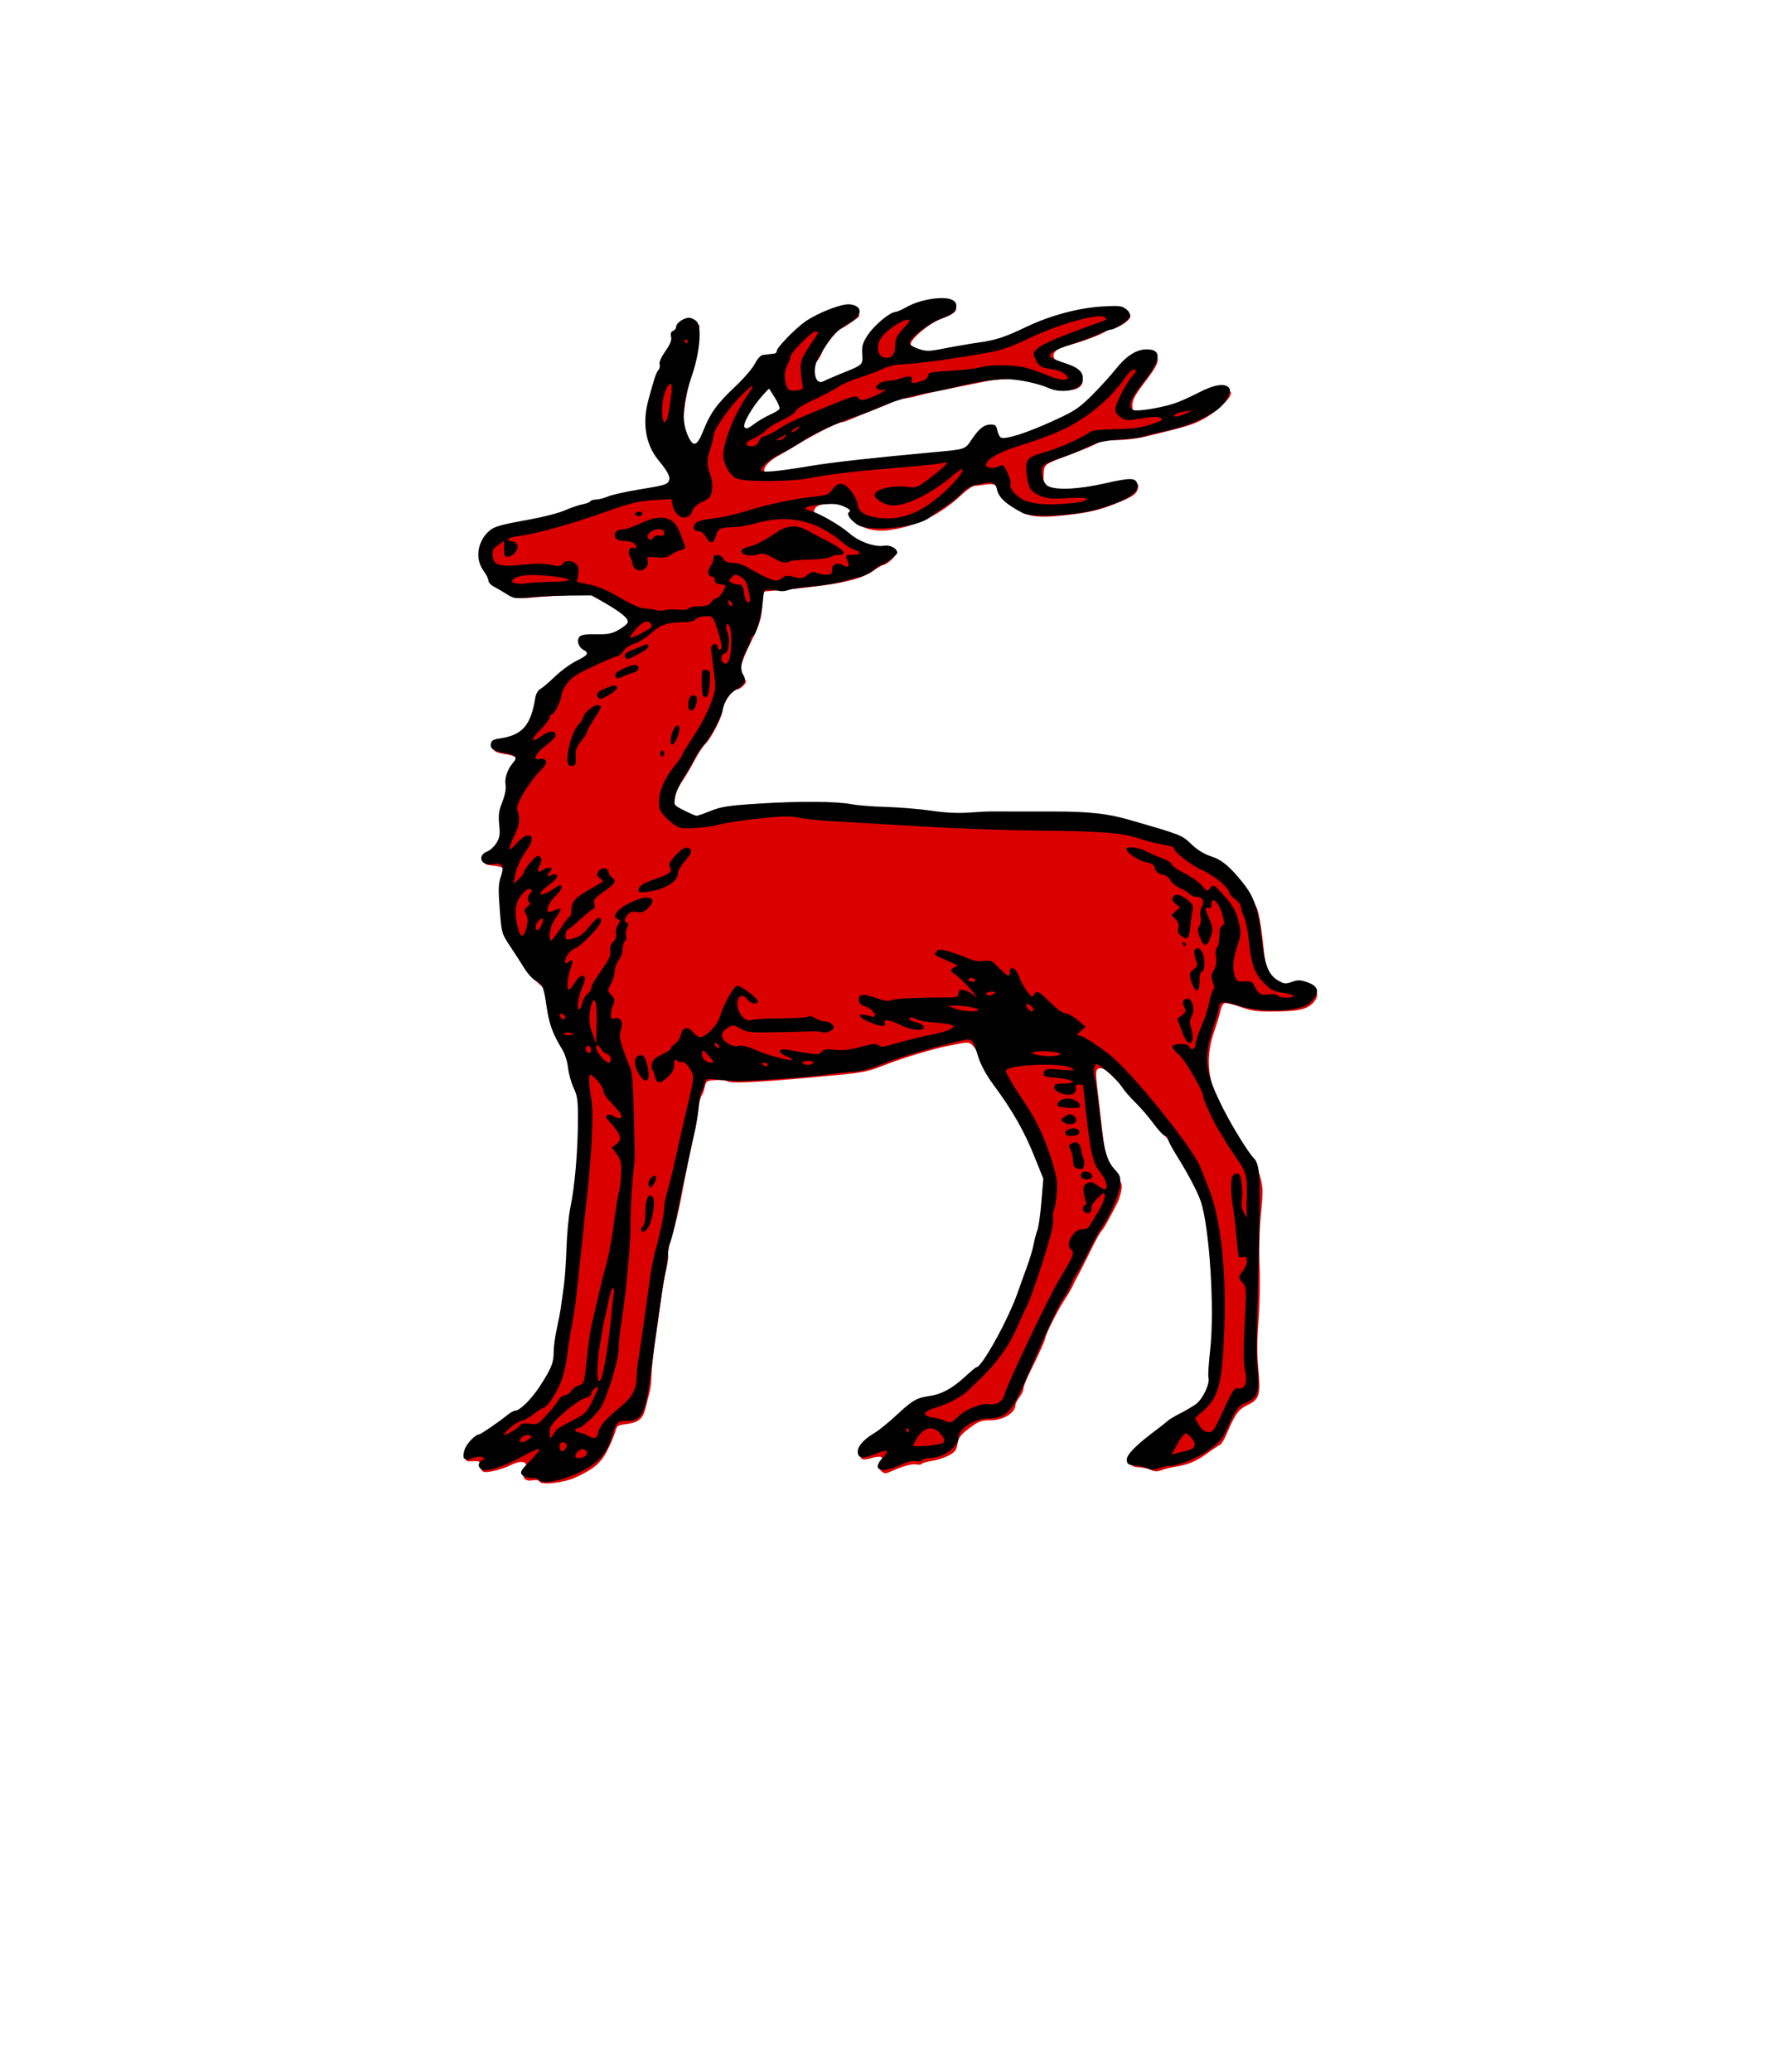 <svg xmlns="http://www.w3.org/2000/svg" version="1.1" width="300" height="350">
 <path id="fill" d="m91.21 250.31c-.154-.249-.624-.338-1.189-.225-1.288.258-1.925-.507-1.338-1.604.799-1.493-.325-1.974-2.304-.987-1.631.814-4.24 1.425-4.747 1.111-.246-.152-.451-.623-.456-1.047-.008-.679-.158-.762-1.263-.697-1.397.082-1.469-.084-.765-1.769.31-.741.894-1.359 1.589-1.68 1.755-.811 3.55-1.963 4.545-2.917.507-.486 1.477-1.076 2.155-1.311 1.147-.397 4.601-3.931 4.601-4.708 0-.164.303-.723.674-1.244.411-.577.798-1.903.991-3.397.174-1.348.486-3.278.694-4.29.923-4.499 1.723-12.03 1.666-15.682-.018-1.174.118-2.604.302-3.178.557-1.735 1.35-7.79 1.535-11.723.096-2.038.256-4.21.356-4.827.197-1.215-.213-3.402-1.231-6.571-.355-1.104-.643-2.489-.641-3.079.004-1.268-.528-2.598-1.542-3.852-.96-1.187-2.048-4.564-2.337-7.252-.158-1.475-.426-2.306-.86-2.676-1.451-1.236-2.536-2.463-3.305-3.739-.45-.746-1.382-2.213-2.072-3.259-1.05-1.593-1.258-2.201-1.279-3.742-.014-1.012-.142-2.662-.284-3.666-.145-1.019-.12-2.35.056-3.01.693-2.608.598-2.839-1.253-3.02-1.38-.138-1.673-.282-1.673-.821 0-.392.291-.727.726-.836.399-.1 1.07-.622 1.491-1.16.75-.958.878-1.846.658-4.542-.053-.644.236-2.05.641-3.125.479-1.269.666-2.309.535-2.966-.147-.737.037-1.452.676-2.627.483-.888.797-1.828.697-2.088-.106-.276-.899-.569-1.899-.701-1.112-.148-1.789-.417-1.923-.764-.234-.609.742-1.485 1.382-1.24.754.289 3.451-1.136 4.288-2.266.759-1.025 1.927-4.044 1.927-4.981 0-.821 4.638-4.809 6.941-5.969 1.615-.814 1.852-1.702.673-2.527-.602-.421-.677-.639-.383-1.106.271-.431 1-.634 2.839-.784 2.791-.228 3.491-.445 4.565-1.411 1.501-1.351.713-2.34-3.74-4.697l-2.318-1.227-3.536.138c-1.945.076-4.674.247-6.07.38-2.428.232-2.614.197-4.629-.851-1.343-.699-2.233-1.406-2.469-1.963-.203-.479-.67-1.212-1.038-1.63-1.084-1.229-.925-3.761.334-5.317 1.178-1.455 2.066-1.775 7.822-2.81 2.3-.414 4.934-1.085 5.854-1.493.92-.407 2.501-.988 3.512-1.29 1.012-.302 2.771-.847 3.91-1.211 1.138-.364 3.599-.891 5.467-1.171 1.869-.281 3.684-.664 4.04-.852 1.08-.578.813-2.188-.654-3.951-1.866-2.241-2.29-3.254-2.54-6.068-.2-2.244-.112-2.862.833-5.854.581-1.84 1.138-3.797 1.238-4.349.1-.552.464-1.365.808-1.807.344-.442.718-1.376.83-2.075.112-.7.486-1.528.832-1.841.346-.313.629-.775.629-1.027 0-.702 1.521-1.152 2.558-.758l.885.337-.201 2.847c-.121 1.716-.545 3.843-1.066 5.354-1 2.905-1.69 7.591-1.366 9.316.123.656.584 1.607 1.025 2.114 1.062 1.221 1.657.841 2.752-1.758.464-1.102 1.418-2.725 2.12-3.608.702-.882 1.324-1.713 1.382-1.846.059-.133.903-.917 1.877-1.741.974-.824 2.299-2.289 2.944-3.254 1.01-1.508 1.363-1.785 2.524-1.971.742-.119 1.433-.434 1.535-.7.479-1.249 5.958-6.112 6.886-6.112.15 0 1.096-.376 2.102-.836 2.225-1.018 3.66-1.084 4.138-.189.19.356.346.73.346.832 0 .181-2.474 1.871-3.223 2.201-.599.264-2.734 2.949-2.993 3.764-.129.406-.537 1.148-.907 1.649-.569.77-.626 1.133-.371 2.348.376 1.791 1.023 1.945 3.516.838.992-.441 2.33-1 2.974-1.243 2.02-.762 2.373-1.25 2.166-2.98-.157-1.312-.038-1.762.827-3.113.612-.957 1.531-1.845 2.331-2.253.726-.371 1.415-.826 1.53-1.013.115-.187.42-.339.677-.339.257 0 1.233-.452 2.169-1 .936-.552 1.988-1 2.337-1 .349 0 .728-.151.841-.335.323-.522 2.946-.393 3.773.186 1.416.992.859 1.811-1.89 2.779-1.821.641-5.061 3.341-5.061 4.217 0 .718 1.958 1.849 3.178 1.836.552-.006 1.982-.238 3.178-.515 1.196-.278 3.604-.713 5.352-.967 2.912-.424 6.38-1.559 8.154-2.668.391-.244 1.99-.855 3.554-1.356 1.564-.502 3.295-1.06 3.847-1.241 1.952-.641 3.708-.904 6.127-.918 2.549-.015 3.741.35 3.741 1.145 0 .6-1.596 1.738-2.864 2.042-.541.13-1.155.37-1.365.534-.607.476-4.201 1.819-6.06 2.265-3.379.811-3.636 2.404-.585 3.627 2.474.992 2.843 1.286 2.843 2.269 0 1.915-2.716 2.311-6.666.97-3.319-1.126-6.553-1.365-9.725-.717-1.38.282-4.165.839-6.189 1.238-2.024.399-4.412.937-5.307 1.195-.895.258-2.032.469-2.526.469-.494 0-1.041.134-1.216.297-.175.164-1.748.857-3.496 1.54-1.748.684-3.652 1.453-4.232 1.71-.58.257-1.207.467-1.394.467-.639 0-4.889 2.143-7.587 3.827-.92.574-2.199 1.324-2.843 1.667-1.65.879-2.676 1.877-2.676 2.603 0 .926.835 1.082 3.3.618 2.277-.429 7.263-1.111 12.589-1.721 9.43-1.08 15.528-1.698 16.763-1.698 1.453 0 2.157-.607 3.911-3.373.422-.665.858-.92 1.575-.92.817 0 1.078.206 1.481 1.171.269.644.562 1.171.652 1.171 1.33 0 5.68-1.345 8.133-2.515 1.73-.825 3.205-1.5 3.279-1.5.5 0 3.316-2.278 4.851-3.923 1.648-1.767 4.531-5.058 5-5.713.403-.558 2.983-1.45 3.892-1.346.768.088.994.297 1.075.997.077.664-.445 1.604-2.091 3.76-1.747 2.29-2.193 3.116-2.193 4.059 0 1.523.459 1.686 3.384 1.203 2.828-.467 5.648-1.417 8.741-2.946 2.498-1.234 4.343-1.392 4.533-.388.131.692-1.99 2.834-4.01 4.05-2.095 1.26-3.01 1.551-10.693 3.393-1.226.294-3.338.535-4.693.535-1.627 0-2.702.167-3.166.492-.386.271-2.339 1.107-4.34 1.858-4.856 1.824-4.624 1.653-4.744 3.49-.165 2.536.333 2.858 4.42 2.855 2.212-.002 4.336-.232 6.158-.669 2.815-.675 5.419-.875 5.41-.416-.023 1.262-.551 1.757-2.953 2.765-3.387 1.423-5.171 1.857-9.623 2.342-4.958.54-6.585.199-9.03-1.89-.993-.848-1.805-1.806-1.805-2.129 0-.97-.868-1.434-2.253-1.204-.692.115-1.56.213-1.928.218-.368.005-1.346.654-2.174 1.441-3.681 3.5-7.983 5.56-12.739 6.098-2.985.338-5.994-1.042-5.994-2.749 0-1.998-6.01-2.521-6.293-.548-.085.583.236.876 1.692 1.541.988.452 2.766 1.556 3.951 2.452 2.755 2.085 3.624 2.451 5.81 2.451 2.373 0 2.926.613 1.634 1.811-.513.476-1.1.865-1.305.865-.204 0-.958.424-1.676.943-2.297 1.66-6.378 2.506-16.191 3.356l-2.509.217-.176 2.509c-.152 2.155-.423 3.01-1.924 6.067-1.844 3.756-2.097 5.03-1.193 6.03.516.57.513.657-.052 1.281-.333.368-.863.669-1.178.669-.705 0-2.334 2.385-2.334 3.416 0 1.016-1.87 4.718-2.907 5.755-.459.459-1.284 1.707-1.833 2.773-.549 1.066-1.509 2.691-2.133 3.611-.787 1.16-1.164 2.128-1.229 3.157-.089 1.417-.033 1.52 1.244 2.253 1.624.932 3.31.984 5.241.161 2.834-1.207 20.11-1.965 23.7-1.04.647.167 3.206.369 5.687.45 2.481.081 6.02.393 7.856.695 2.207.361 4.085.472 5.52.325 2.095-.214 11.642-.554 14.05-.499 5.474.123 11.843.812 12.545 1.356.184.143 1.012.37 1.84.505.828.135 2.258.511 3.178.836.92.325 2.389.779 3.264 1.01 1.124.294 2.085.895 3.272 2.045.924.896 1.911 1.628 2.192 1.628.282 0 1.293.372 2.247.827 1.864.888 5.296 4.4 5.738 5.872.137.455.453 1.152.702 1.548.418.665.914 3.535 1.318 7.635.439 4.451 2.433 6.751 5.04 5.809.88-.318 1.387-.311 2.441.037 1.491.492 1.89 1.296 1.161 2.337-.993 1.418-2.384 1.822-6.466 1.878-3.31.045-4.166-.061-6.132-.761-1.257-.447-2.485-.737-2.728-.643-.244.094-.545.669-.669 1.28-.124.61-.606 2.204-1.07 3.541-1.261 3.633-1.19 7.07.217 10.615.585 1.472 1.254 2.902 1.486 3.178.233.276.626 1.029.874 1.673.248.644.762 1.571 1.142 2.059.38.489 1.2 1.731 1.821 2.76.621 1.029 1.239 1.871 1.372 1.871.133 0 .509.984.834 2.187.536 1.982.552 2.589.167 6.478-.256 2.581-.347 6.075-.229 8.769.108 2.463.029 6.585-.175 9.161-.257 3.239-.268 5.767-.038 8.196.419 4.426.202 5.158-1.823 6.128-1.563.749-2.058 1.441-3.579 5-.368.862-.858 1.641-1.088 1.731-.23.09-1.209.741-2.174 1.446-1.831 1.337-3.181 1.897-5.435 2.256-.736.117-1.76.373-2.275.57-.672.256-1.144.252-1.673-.016-.405-.205-1.338-.415-2.074-.466-1.072-.074-1.358-.234-1.439-.801-.075-.527.465-1.17 2.106-2.509 4.219-3.442 5.108-4.079 7.399-5.306 2.455-1.315 3.689-2.713 3.948-4.476.808-5.501 1.092-19.453.433-21.288-.099-.276-.268-1.48-.376-2.676-.461-5.128-.89-7.25-1.867-9.24-.553-1.127-1-2.157-1-2.29 0-.133-.339-.715-.753-1.292-.736-1.028-1.191-1.796-2.161-3.652-.264-.506-.62-.92-.791-.92-.171 0-.31-.156-.31-.347 0-.191-.602-.974-1.338-1.74-.736-.766-1.338-1.521-1.338-1.677 0-.281-2.971-3.616-6.572-7.377-1.324-1.383-2.067-1.913-2.578-1.84-.809.115-.825.427-.254 5.12.179 1.472.485 4.106.679 5.854.472 4.237.835 5.389 2.22 7.05 1.015 1.215 1.14 1.557.956 2.612-.116.668-.403 1.59-.636 2.05-1.342 2.643-2.155 4.111-2.559 4.616-.589.736-.946 1.387-2.624 4.787-.762 1.544-1.527 3.033-1.7 3.309-.173.276-.475.878-.672 1.338-.196.46-.871 1.611-1.499 2.557-1.047 1.578-3.16 5.788-3.16 6.296 0 .317-1.225 3.035-2.533 5.623-.63 1.247-1.146 2.544-1.146 2.882 0 .338-.301.998-.669 1.466-.368.468-.674 1.053-.68 1.3-.033 1.373-2.063 2.623-4.26 2.623-1.56 0-2 .166-3.564 1.347-1.471 1.111-1.821 1.574-1.991 2.642-.172 1.075-.428 1.409-1.506 1.972-.714.372-1.997.782-2.849.91-.853.128-1.624.351-1.714.497-.09.145-.454.188-.81.095-.676-.177-2.436.294-4.289 1.147-.888.409-1.184.423-1.603.075-.356-.296-.407-.533-.165-.775.44-.44.452-1.449.021-1.716-.18-.111-.938-.02-1.683.204-1.68.503-2.108.153-1.516-1.241.276-.65.974-1.312 1.883-1.786.794-.414 1.753-1.029 2.13-1.366 4.61-4.125 5.27-4.618 6.674-4.971.825-.208 1.826-.378 2.223-.378 1.456 0 7.213-4.627 8.907-7.157 1.435-2.145 4.505-8.72 5.01-10.74.093-.368.303-.97.466-1.338.803-1.804 2.323-6.399 2.323-7.02 0-.388.136-.848.303-1.023.941-.986 1.338-9.129.564-11.555-1.253-3.924-4.807-10.198-8.864-15.646-.461-.619-1.106-1.886-1.433-2.817-.328-.931-.937-2.056-1.353-2.501-.801-.855-.635-.852-4.437-.086-2.331.469-7.277 1.943-9.868 2.94-4.17 1.604-3.653 1.512-13.381 2.395-8.67.787-13.14 1-13.772.661-.349-.187-1.34-.294-2.201-.238-1.468.095-1.579.169-1.786 1.187-.121.597-.37 1.274-.552 1.505-.183.231-.415 1.248-.517 2.26-.102 1.012-.488 3.195-.857 4.851-.825 3.697-1.293 5.986-1.85 9.03-.56 3.063-1.147 5.529-1.942 8.157-.355 1.174-.572 2.327-.482 2.561.09.234-.044 1.316-.298 2.404-.254 1.088-.618 3.171-.81 4.631-.192 1.459-.649 4.685-1.015 7.169-.367 2.484-.669 5.251-.673 6.15-.003.899-.148 2.178-.321 2.843-.173.665-.486 1.896-.694 2.734-.442 1.775-1.209 2.383-3.337 2.642-1.264.154-1.531.315-1.681 1.019-.098.46-.656 1.84-1.241 3.067-1.132 2.378-2.315 3.424-5.556 4.916-1.944.895-5.688 1.342-6.07.724m36.809-177.92c.726-.521 1.847-1.146 2.491-1.39 1.339-.507 2.01-1.2 2.01-2.083 0-.933-1.684-3.274-2.355-3.274-1.106 0-4.67 4.902-4.67 6.423 0 1.569.671 1.655 2.527.324" fill="#da0000"/>
 <path id="outline" d="m91.07 250c-.113-.184-.705-.334-1.314-.334-.609 0-1.301-.233-1.538-.518-.366-.441-.165-.786 1.359-2.329.984-.996 1.694-1.905 1.578-2.02-.116-.116-1.331.409-2.702 1.165-3.125 1.725-6.178 2.738-6.982 2.316-.749-.393-.749-1.159 0-1.58.555-.312.555-.339-.006-.555-.325-.125-1.047-.038-1.604.193-1.406.582-1.842.096-1.323-1.476.326-.989 1.823-2.54 2.451-2.54.254 0 3.532-2.245 4.641-3.178.542-.456 1.194-.829 1.449-.829.809 0 2.888-2.095 4.307-4.34 1.864-2.949 2.189-3.778 2.195-5.608.003-.864.239-2.622.525-3.907.286-1.285.589-2.863.675-3.506.086-.643.306-2.214.49-3.492.184-1.278.398-4.283.476-6.677.078-2.395.363-5.406.634-6.691.734-3.484 1.246-9.119 1.289-14.19.035-4.04-.04-4.675-.719-6.118-.417-.886-.841-2.413-.942-3.394-.104-1-.527-2.343-.969-3.063-1.593-2.597-2.23-4.314-2.633-7.104-.508-3.514-.676-3.926-1.846-4.531-.512-.265-1.357-1.172-1.879-2.02-.522-.845-1.615-2.539-2.43-3.764-1.474-2.216-1.482-2.247-1.793-6.29-.26-3.38-.226-4.317.202-5.574.611-1.792.209-2.41-1.345-2.069-1.988.437-2.803-1.436-.934-2.147.464-.176 1.148-.813 1.52-1.414.562-.908.642-1.433.472-3.097-.165-1.609-.062-2.365.521-3.84.477-1.205.663-2.224.544-2.965-.183-1.132.356-2.623 1.365-3.775.669-.764.311-1.208-1.17-1.448-2.105-.341-2.8-.751-2.682-1.581.084-.592.385-.788 1.442-.941 3.903-.565 5.328-2.186 6.078-6.91.098-.615.461-1.247.831-1.445.361-.193 1.488-1.15 2.503-2.126 1.015-.976 2.656-2.171 3.646-2.655 1.937-.949 2.163-1.31 1.154-1.85-.836-.448-1.188-1.582-.68-2.194.288-.346 1.075-.468 2.815-.435 1.96.037 2.674-.099 3.786-.724.754-.424 1.451-.979 1.549-1.235.236-.614-.812-1.538-3.653-3.221l-2.337-1.384-4.01.031c-2.204.017-5.171.149-6.595.294-2.402.245-2.678.206-3.84-.538-.688-.441-1.665-1.012-2.17-1.269-.505-.257-.918-.713-.918-1.014 0-.301-.376-1.056-.835-1.678-1.479-2-1.037-4.987 1-6.756.829-.719 1.95-1.03 6.985-1.935 2.189-.394 4.786-1.072 5.772-1.508.986-.436 2.314-.89 2.952-1.01.638-.12 1.242-.351 1.342-.514.101-.163.531-.296.957-.296.426 0 1.335-.234 2.02-.52.685-.286 3.01-.808 5.167-1.16 4.482-.731 4.898-.855 5.161-1.541.242-.63-.242-1.553-1.81-3.456-2.139-2.594-2.743-6.203-1.691-10.1 1.014-3.759 1.301-4.616 1.716-5.115.212-.255.296-.697.187-.981-.116-.301.289-1.211.97-2.179.843-1.2 1.113-1.88.971-2.447-.135-.539-.032-.849.329-.987.289-.111.526-.423.526-.694 0-.636 1.282-1.532 2.193-1.532.39 0 .98.299 1.311.665.868.959.493 5.193-.794 8.982-1.615 4.752-1.832 7.753-.739 10.222.928 2.097 1.556 1.891 2.659-.874 1.175-2.947 2.306-4.5 5.381-7.39 1.418-1.333 2.904-3.062 3.302-3.843.398-.78.984-1.445 1.301-1.476.318-.031.803-.091 1.078-.131.275-.041.689-.09.918-.11.23-.02.417-.227.417-.462 0-.571 3.2-3.855 4.854-4.982 2.162-1.473 6.068-2.988 7.408-2.874 2.146.184 2.333 1.734.353 2.929-2.811 1.696-3.249 2.176-5.595 6.125-1.164 1.959-.553 4.732.871 3.946.343-.189 1.6-.739 2.794-1.221 3.983-1.609 3.851-1.49 3.751-3.39-.076-1.432.074-1.926 1-3.298 1.1-1.628 3.671-3.755 4.596-3.803.275-.014 1.129-.385 1.896-.824 2.444-1.398 6.711-1.979 7.938-1.082.444.325.554.685.399 1.306-.172.685-.669 1.031-2.47 1.724-2.345.901-5.606 3.494-5.353 4.255.074.223.777.619 1.562.88 1.264.421 1.758.41 4.319-.099 1.591-.316 4.244-.77 5.897-1.01 2.874-.413 4.305-.887 8.01-2.655 4.03-1.921 8.825-3.198 12.854-3.423 2.8-.156 3.265-.101 3.965.47.547.445.729.848.585 1.294-.204.632-2.477 2.149-3.219 2.149-.205 0-1.152.356-2.104.792-.952.435-3.01 1.207-4.569 1.714-2.915.948-3.901 1.528-3.553 2.092.109.177 1.235.655 2.502 1.062 2.493.802 3.301 1.656 2.937 3.104-.376 1.499-3.471 2.105-5.676 1.111-1.724-.777-5.309-1.53-7.25-1.523-1.95.007-5.595.596-8.826 1.426-1.102.283-2.679.619-3.506.747-2.786.431-6.28 1.412-8.572 2.405-1.253.543-2.955 1.219-3.781 1.503-4.275 1.468-7.331 2.878-10.02 4.622-1.01.656-2.535 1.526-3.388 1.933-1.712.816-3.29 2.133-3.29 2.746 0 .488 2.446.283 8.347-.7 3.782-.63 10.491-1.377 21.03-2.34 5.171-.473 5.111-.453 6.195-2.074 1.263-1.89 2.125-2.577 3.245-2.586.77-.006.961.166 1.133 1.023.113.567.406 1.107.65 1.201.811.311 4.249-.788 8.549-2.734 3.774-1.707 4.518-2.188 6.677-4.317 1.337-1.317 3.182-3.341 4.1-4.496 1.821-2.291 3.515-3.372 5.288-3.372 2.615 0 2.407 1.842-.634 5.627-2.214 2.755-2.71 4.195-1.591 4.625.703.27 4.749-.398 6.953-1.147.918-.312 2.759-1.136 4.091-1.831 2.553-1.332 4.385-1.612 5.079-.777.603.727-.808 3.02-2.478 4.03-3.043 1.835-5.137 2.622-9.363 3.519-.918.195-2.12.503-2.671.684-.551.181-2.354.411-4.01.511-1.831.11-3.527.418-4.34.786-3.168 1.435-4.125 1.824-6.153 2.499-1.18.393-2.291.945-2.468 1.225-.504.799.034 2.894.857 3.334 1.381.739 5.098.573 9.531-.426 4.324-.974 5.199-.986 5.549-.073.587 1.531-1.602 2.963-6.816 4.459-3.671 1.053-10.931 1.416-12.467.623-2.877-1.486-4.141-2.648-4.412-4.056-.179-.928-.811-1.295-1.818-1.056-.459.109-1.327.28-1.928.379-.663.109-1.517.638-2.17 1.342-.592.639-1.903 1.69-2.913 2.336-1.01.646-2.137 1.434-2.504 1.749-2.077 1.786-10.494 2.582-12.385 1.172-1.29-.962-1.752-1.767-1.208-2.107.298-.186.029-.449-.877-.857-1.068-.482-1.773-.546-3.857-.35-2.708.254-3.504.668-1.969 1.024 1.41.327 5.095 2.43 6.674 3.809 1.643 1.434 4.26 2.379 5.867 2.119 1.078-.175 2.246.452 2.246 1.205 0 .341-2.18 2.02-2.623 2.02-.182 0-.803.398-1.381.884-.578.486-1.603 1-2.279 1.151-.676.147-2.055.508-3.065.802-1.01.294-3.264.658-5.01.809-1.744.151-3.547.424-4.01.606-.459.182-1.135.261-1.502.175-.367-.085-1.118-.177-1.669-.204-.997-.049-1-.039-1.193 2.121-.209 2.369-1.183 5.676-1.672 5.676-.169 0-.307.217-.307.483 0 .266-.376 1.19-.835 2.053-.903 1.699-1.059 3.123-.448 4.102.539.863.164 1.604-1.225 2.424-1.268.748-1.939 1.778-2.325 3.567-.284 1.319-2.302 4.985-3.21 5.833-.353.329-1.021 1.349-1.486 2.265-.464.916-1.361 2.474-1.993 3.461-.632.988-1.242 2.378-1.356 3.09-.206 1.291-.202 1.297 1.582 2.2.984.498 1.925.905 2.092.905.167 0 1.251-.379 2.409-.843 1.777-.711 3.033-.901 8.04-1.218 6.921-.438 13.204-.398 15.731.1.982.194 3.611.401 5.843.46 2.232.06 5.668.346 7.636.635 2.351.346 4.527.456 6.344.321 1.521-.113 3.291-.201 3.934-.194.643.006 2.22.011 3.506.011 1.285 0 4.516 0 7.178.003 5.655.004 8.886.359 12.353 1.357 9.04 2.603 9.03 2.598 10.684 4.189.968.93 2.141 1.65 3.295 2.024 1.845.597 3.174 1.705 5.412 4.51 1.876 2.352 2.622 4.541 3.104 9.107.493 4.667 1.157 6.394 2.833 7.369.991.576 1.262.603 2.3.228.956-.346 1.422-.344 2.486.007 2.193.724 2.353 1.859.506 3.587-1.56 1.459-8.241 1.679-12.09.398-2.249-.748-3.173-.715-3.173.115 0 .259-.453 1.879-1.01 3.6-1.728 5.371-1.439 7.577 1.836 13.992 1.497 2.933 4.089 7.116 4.957 8 1.142 1.165 1.224 2.862.859 17.713-.422 17.16-.407 14.854-.12 18.458.281 3.53-.05 4.386-2.02 5.231-1.322.567-1.684 1.048-3.01 4-.965 2.148-1.249 2.496-3.221 3.957-1.822 1.349-5.211 2.712-6.758 2.718-.354 0-1.138.181-1.741.399-.836.302-1.279.304-1.86.009-.42-.213-1.364-.429-2.099-.48-1.098-.076-1.355-.226-1.442-.846-.129-.907 1.457-2.539 5.115-5.263.735-.547 1.54-1.188 1.79-1.425.25-.237 1.219-.818 2.154-1.292.935-.474 2.128-1.178 2.652-1.565 1.129-.835 2.359-3.42 2.106-4.427-.098-.391.028-2.497.281-4.678.785-6.786-.107-20.801-1.602-25.17-.566-1.652-2.177-4.692-4.219-7.962-.728-1.166-1.324-2.331-1.324-2.588 0-.257-.202-.467-.449-.467-.247 0-1.14-.939-1.984-2.087-.844-1.148-2.235-2.763-3.091-3.589-.856-.826-1.915-2.062-2.354-2.746-.439-.684-1.58-1.861-2.535-2.616-1.7-1.344-1.742-1.357-2.01-.632-.152.41-.131 1.205.045 1.781.175.572.561 3.294.857 6.05.655 6.097 1.163 8 2.535 9.496.967 1.055 1.039 1.289.874 2.838-.169 1.58-1.706 5.02-3.204 7.167-.332.476-1.313 2.293-2.18 4.04-.867 1.744-1.766 3.397-1.998 3.673-.232.275-.621 1.027-.865 1.669-.244.643-.619 1.394-.832 1.669-1.068 1.376-2.342 4.084-6.993 14.857-2.217 5.135-3.294 6.177-6.387 6.177-2.112 0-4.818 1.773-4.818 3.156 0 1.65-2.58 3.498-4.905 3.514-.586.004-1.166.17-1.288.368-.124.2-.59.269-1.046.154-.539-.135-1.442.086-2.614.641-3.279 1.551-4.937.865-2.942-1.218.492-.513.797-1.029.68-1.147-.118-.118-1.044.123-2.058.535-2.08.844-2.854.726-2.854-.435 0-.93 1.047-2.084 2.874-3.166.714-.423 2.351-1.749 3.636-2.947 2.745-2.558 3.444-2.962 5.676-3.278 2.01-.284 3.877-1.319 6.06-3.349.891-.83 1.715-1.509 1.831-1.509.917 0 5.446-8.224 6.974-12.663.352-1.023 1.033-2.912 1.512-4.197.479-1.285.997-3.01 1.151-3.84.154-.826.446-1.933.649-2.46.203-.527.511-2.698.684-4.825l.315-3.867-1.554-3.856c-1.689-4.193-3.698-7.709-6.778-11.869-1.301-1.756-2.212-3.414-2.66-4.841-1.052-3.347-.899-3.243-3.737-2.54-5.549 1.373-9.674 2.615-12.484 3.758-2.02.822-3.622 1.242-4.982 1.308-1.102.053-2.98.249-4.173.435-2.621.409-13.26 1.188-15.358 1.126-.826-.025-2.36-.142-3.408-.26-1.886-.212-1.908-.205-2.133.734-.125.522-.349 1.105-.498 1.297-.149.192-.372 1.394-.494 2.671-.122 1.277-.443 3.224-.712 4.326-.269 1.102-.683 2.98-.919 4.173-.237 1.194-.596 2.846-.798 3.673-.203.826-.519 2.329-.704 3.339-.639 3.496-1.413 6.836-1.715 7.401-.167.312-.304 1.066-.304 1.675 0 .609-.224 2.159-.498 3.444-.426 1.998-1.533 9.689-2.523 17.528-.771 6.101-1.539 7.542-3.947 7.399-1.486-.088-1.814.223-2.415 2.283-.86 2.951-1.982 4.401-4.538 5.861-3.13 1.788-7.367 2.758-7.948 1.818m7.652-3.875c.7-.269.673-1.01-.047-1.282-.542-.208-1.428.546-1.428 1.215 0 .319.732.353 1.475.067m101.77-1.014c1.482-.324 1.817-.995 1.027-2.054-.371-.496-.872-.903-1.115-.903-.243 0-.885.811-1.426 1.803l-.985 1.803.795-.225c.437-.124 1.205-.315 1.705-.424m-104.72-1.088c-.365-.59-1.188-.42-1.188.246 0 .337.104.716.231.843.341.341 1.222-.661.958-1.089m63.64-.292c.319-.319.258-.604-.28-1.325-1.192-1.598-2.859-1.431-4.04.405-.413.644-.751 1.265-.751 1.38 0 .378 4.652-.044 5.068-.46m-70.04-.576c.576-.436.583-.501.079-.694-.561-.215-1.549.361-1.549.904 0 .441.753.333 1.47-.209m4.611-1.533c.053-.149 1.222-.845 2.6-1.545 2.374-1.208 2.559-1.386 3.569-3.43.585-1.186 1-2.218.926-2.294-.23-.23-1.156.676-1.156 1.13 0 .233-.345.51-.767.616-.958.241-2.903 1.629-4.795 3.425-1.162 1.102-1.447 1.599-1.438 2.504.001 1.052.043 1.086.489.497.263-.347.521-.754.574-.903m7.162.34c.215-1.073 1.254-2.248 3.942-4.458 1.758-1.445 2.513-2.868 2.513-4.732 0-.673.152-2.143.338-3.266.294-1.774.784-5.207 2.034-14.228.165-1.194.513-2.921.772-3.84.843-2.988 1.536-6.321 1.533-7.376-.002-.568.227-1.77.509-2.671.281-.901.957-3.667 1.501-6.146.544-2.479 1.279-5.709 1.631-7.178 1.527-6.356 1.516-6.229.647-7.59-.462-.724-.976-1.166-1.246-1.072-.253.088-.666-.011-.918-.221-.373-.309-.458-.179-.458.695 0 .773-.292 1.348-1.037 2.044-1.324 1.237-1.933 1.225-2.186-.04-.111-.555-.312-1.077-.448-1.161-.135-.084-.173-.534-.084-1 .118-.617.606-1.061 1.787-1.626.894-.428 1.539-.864 1.433-.969-.105-.105.18-.434.633-.731.453-.297.91-.966 1.014-1.487.272-1.358 1.224-1.612 2.07-.551.375.471.934.856 1.242.856.917 0 2.852-1.945 3.254-3.272.689-2.275 2.434-5.409 3.01-5.409.722 0 3.709 2.331 3.474 2.711-.322.521-1.188.313-1.789-.43-.833-1.028-1.691-.606-1.691.831 0 1.429 1.402 3.095 2.266 2.693.314-.146 2.525-.275 4.912-.286 2.387-.011 4.535-.144 4.772-.294.257-.163.76-.059 1.24.255.445.291 1.171.53 1.614.53.443 0 1.01.242 1.251.537.379.457.348.609-.21 1.021-.397.293-.984.402-1.49.276-.459-.114-1.06-.186-1.335-.159-.275.027-2.905.098-5.843.157-4.927.099-5.44.053-6.608-.598-1.194-.665-1.317-.674-2.17-.159-1.274.769-1.319 1.708-.123 2.56.684.487 1.278.645 1.938.515.64-.126 1.609.109 2.955.716 1.929.87 5.857 1.909 6.141 1.624.076-.076-.417-.37-1.095-.653-1.548-.647-1.268-1.322.422-1.02 5 .894 5.059.897 5.627.329.432-.432.924-.505 2.313-.342 1.279.15 2.46.016 4.297-.488 2.023-.555 2.632-.613 3.03-.286.377.313.784.321 1.734.033 2.108-.638 6.182-1.656 7.585-1.895.735-.125 1.861-.448 2.504-.718 1.554-.652.917-1-2.22-1.224-1.313-.092-2.692-.331-3.066-.531-.808-.432-1.391-.47-1.391-.089 0 .151.563.414 1.252.584.753.186 1.252.509 1.252.81 0 .676-2.199.499-3.811-.308-1.788-.895-3.058-1.148-2.835-.565.327.853-.42.872-2.41.062-2.442-.993-2.341-1.788.129-1.015 1.323.414.392-1.238-.953-1.691-.874-.294-1.137-.57-1.137-1.188 0-.971.828-1 3.25-.131.986.356 1.802.466 2.17.294.638-.299 3.887-.484 8.519-.485 2.685 0 2.921-.054 2.921-.659 0-.375.225-.659.523-.659.629 0 1.875.627 2.257 1.135.197.263.245.259.167-.013-.147-.512-2.699-3.202-3.464-3.649-.91-.532-.941-1.032-.08-1.278.66-.189.49-.337-1.238-1.08-2.414-1.038-2.361-.992-1.872-1.582.34-.409.632-.406 2.134.027.957.276 2.385.787 3.172 1.136.976.432 1.826.572 2.671.44 1.123-.176 1.363-.066 2.559 1.167 1.488 1.534 1.852 1.665 1.852.668 0-1.167 1.059-.602 1.554.829.248.718.848 1.825 1.333 2.461.748.981.927 1.074 1.184.615.463-.827.761-.687 2.759 1.295 1.116 1.107 2.149 1.841 2.602 1.849.413.007 1.332.51 2.043 1.118l1.292 1.106-.736.686-.737.686.78.239c.66.202 2.582 1.447 4.563 2.954 3.767 2.867 14.343 15.945 15.596 19.286.231.617.871 2.248 1.422 3.626 1.951 4.879 2.93 13.616 2.593 23.13-.351 9.893-.885 11.943-3.777 14.478l-1.193 1.046.654 1.124c.433.744.949 1.159 1.525 1.227.803.095.992-.155 2.4-3.172 1.985-4.25 2.01-4.29 2.827-4.198 1.109.124 1.485-.972 1.05-3.068-.265-1.278-.278-3.539-.044-7.913.312-5.836.297-6.157-.317-6.814-.803-.859-.801-1.01.023-2.058.367-.467.668-1.222.668-1.677 0-.664-.132-.794-.668-.654-.367.096-.687.076-.71-.045-.149-.767-.269-1.855-.448-4.059-.112-1.377-.348-3.32-.524-4.318-.364-2.062-.417-4.39-.118-5.17.111-.29.466-.528.789-.528.46 0 .631.387.798 1.801.116.99.122 2.248.013 2.795-.122.612 0 1.364.318 1.955l.517.961-.025-1c-.014-.551.007-2.053.047-3.339.083-2.661-.228-3.666-1.812-5.871-.617-.859-1.365-1.992-1.662-2.519-.297-.527-.832-1.409-1.189-1.96-.904-1.397-2.67-5.175-2.67-5.714 0-.982-3.121-6.354-4.217-7.261-.636-.525-1.101-1.121-1.033-1.323.181-.542 2.605-.548 2.813-.007.293.765 1.102.504 1.102-.355 0-.442.442-1.789.983-2.994.54-1.205 1.142-3.05 1.336-4.102.194-1.051.502-2 .683-2.115.212-.131.186-.584-.073-1.27-.337-.893-.313-1.219.149-2 .38-.644.494-1.356.368-2.295-.112-.832-.038-1.452.189-1.592.205-.126.372-.956.372-1.844 0-1.081.156-1.674.471-1.795.349-.134.406-.468.22-1.288-.574-2.534-2.026-4.126-2.026-2.22 0 .471-.156.624-.501.492-.662-.254-.632.093.169 1.961.61 1.423.628 1.685.201 2.949-.586 1.732-1.13 1.76-1.795.092-.415-1.041-.437-1.424-.109-1.948.23-.368.317-1.064.2-1.598-.117-.534-.03-1.229.199-1.597.556-.89.157-1.742-.816-1.742-.442 0-.972-.202-1.177-.449-.205-.247-.957-.713-1.672-1.035-.714-.322-1.454-.925-1.642-1.34-.204-.448-.758-.837-1.365-.958-.719-.144-1.083-.447-1.227-1.025-.16-.639-.494-.869-1.51-1.041-1.2-.203-3.31-1.63-3.31-2.24 0-.498 2.088-.255 3.293.383.668.353 1.928.9 2.8 1.214.872.314 1.586.766 1.586 1.01 0 .239.939.904 2.087 1.478 1.148.574 2.491 1.523 2.986 2.108.885 1.046.908 1.053 1.424.396.511-.651.563-.626 2.046 1 1.851 2.031 2.368 2.971 2.837 5.155.311 1.448.264 1.963-.334 3.691-.76 2.197-.875 3.825-.364 5.17.286.753.5.858 1.567.773.985-.078 1.31.047 1.602.617.782 1.532 1.196 1.793 2.506 1.583.768-.123 1.343-.057 1.483.169.126.203.83.37 1.564.37 1.837 0 1.34-.553-.757-.842-1.433-.197-1.949-.474-3.108-1.666-1.615-1.662-2.111-3.071-2.54-7.224-.17-1.641-.535-3.421-.811-3.955-.276-.534-.502-1.251-.502-1.592 0-.342-.451-.955-1-1.362-.551-.407-1-.924-1.01-1.148-.001-.752-2.481-2.807-4.43-3.685-1.997-.899-4.883-3.119-4.902-3.771-.006-.204-.725-.455-1.597-.559-.872-.103-2.713-.563-4.09-1.022-3.106-1.034-6.28-1.287-17.528-1.395-4.774-.046-13.04-.336-18.363-.645-5.325-.309-10.584-.613-11.685-.677-1.102-.063-3.399-.197-5.105-.297-1.706-.1-3.974-.354-5.04-.564-1.555-.306-2.925-.272-6.915.169-2.736.303-5.73.763-6.652 1.022-.922.259-2.804.515-4.181.568-2.46.094-2.531.074-4.04-1.163-.955-.782-1.61-1.623-1.73-2.219-.434-2.169.549-4.749 2.866-7.528.505-.606.921-1.232.924-1.391.003-.159.888-1.614 1.966-3.231 1.078-1.618 2.372-4.07 2.875-5.449.892-2.445.905-2.584.522-5.572-.216-1.686-.423-3.361-.46-3.722-.04-.394.166-.705.517-.776.359-.073.584.084.584.407 0 .289.15.525.334.525.52 0 .397-1.128-.381-3.499-.711-2.164-.722-2.177-1.962-2.177-.702 0-1.429.219-1.663.501-.234.282-.962.501-1.664.501-3.03 0-4.234.379-5.874 1.842-.88.785-2.174 1.599-2.875 1.81-.702.21-1.518.752-1.813 1.203-.296.451-.691.821-.879.821-.188 0-2.01.771-4.052 1.712-3 1.385-3.886 1.961-4.628 3.01-.505.713-.918 1.517-.918 1.787 0 .87-1.039 3.117-1.528 3.305-.261.1-.475.388-.475.638 0 .251-.696 1.162-1.547 2.025-1.809 1.835-1.709 2.376.196 1.056 1.339-.928 2.352-.949 2.352-.049 0 .266-.751 1.034-1.669 1.708-1.738 1.276-2.309 2.609-.967 2.258.412-.108.821.008.99.282.203.328-.145.908-1.181 1.968-.808.826-2.01 2.468-2.675 3.649-.998 1.777-1.152 2.295-.89 3 .456 1.237.284 2.285-.713 4.35-.484 1-.796 1.904-.693 2 .103.1.663-.368 1.246-1.039 1.982-2.282 3.491-1.358 1.74 1.066-1.111 1.538-1.877 3.234-2.106 4.661l-.188 1.169.882-.809c.485-.445.882-.984.882-1.196 0-.213.513-.975 1.14-1.695.905-1.038 1.227-1.223 1.56-.899.327.318.333.598.028 1.268-.602 1.322-.477 1.514.588.902 1.021-.586 1.772-.356 1.084.332-.618.618-.463.989.252.606 1.019-.546 1.283.312.324 1.052-.442.341-1.18.942-1.639 1.335-1.258 1.076-.231 1.183 1.345.14 1.507-.997 1.66-1.035 1.66-.414 0 .25-.524.963-1.165 1.586-1.264 1.228-1.665 2.909-.588 2.465 2.03-.836 2.045-.794.515 1.468-.73 1.079-1.067 3.376-.496 3.376.148 0 .853-.901 1.566-2 .713-1.102 1.418-2 1.566-2 .148 0 .27-.52.27-1.156 0-1.362.671-2.082 3.328-3.569 2.33-1.304 2.248-1.206 1.489-1.77-.515-.382-.569-.599-.273-1.082.499-.814 1.592-.775 1.749.064.069.367.334.788.589.935.826.476.491 1.044-1.378 2.341-1.579 1.096-1.805 1.386-1.629 2.087.112.448.069.814-.097.814-.166 0-1.107.744-2.09 1.653-.984.909-1.991 1.731-2.239 1.826-.247.095-.45.556-.45 1.024 0 .76.099.828.918.632 1.465-.35 1.965-.701 3.27-2.293 1.154-1.408 1.822-1.671 1.822-.718 0 .69-3.239 4.098-4.32 4.546-.556.23-1.223.843-1.482 1.362-.523 1.049-.347 1.514.354.933.705-.585.787-.213.273 1.232-.508 1.428-.657 3.495-.25 3.489.138-.002.59-.528 1-1.169 1.264-1.952 2.292-1.387 1.281.704-.634 1.311-1.02 3.807-.588 3.807.185 0 .444-.488.575-1.085.131-.597.519-1.281.861-1.521.343-.24.623-.659.623-.932 0-.272.274-.902.609-1.4.335-.498 1.102-1.627 1.704-2.511.769-1.128 1.047-1.86.932-2.459-.109-.568.057-1.073.495-1.511.429-.429.593-.916.471-1.402-.105-.416.039-1.067.326-1.476.462-.659.461-.752-.009-.932-1.339-.514.327-2.218 3.222-3.296 2.462-.917 3.455-.089 1.78 1.485-.62.582-1.059.723-1.799.575-.698-.14-1.133-.025-1.517.399-.631.697-.693 1.27-.156 1.448.28.093.285.309.017.809-.201.375-.284.989-.186 1.365.098.376.016.785-.184.908-.2.123-.366.704-.37 1.29-.004.586-.301 1.441-.66 1.9-.359.459-.663 1.285-.674 1.836-.012.551-.303 1.527-.648 2.17-.619 1.155-.619 1.177.069 1.916.594.638.639.873.307 1.602-.214.47-.389 1.232-.389 1.695 0 .668.128.801.621.644 1-.318 1.511.586 1.076 1.907-.308.934-.238 1.493.437 3.477.442 1.3.981 2.694 1.196 3.097.244.457.443 3.085.527 6.97.074 3.43.158 6.612.186 7.07.029.459-.124 2.487-.338 4.507-.215 2.02-.385 5.475-.378 7.679.011 3.623-.799 12.12-1.658 17.4-.183 1.123-.332 2.72-.332 3.549 0 2.01-2.036 8.63-3.149 10.235-.933 1.347-3.241 3.372-3.843 3.372-.61 0-.384.667.231.68.321.006.96.227 1.419.489 1.256.718 1.665.604 1.892-.527m7.301-34.01c-.153-.248-.078-.54.179-.7.29-.179.451-1.026.467-2.457.025-2.243.518-3.331 1.201-2.649.6.6 0 4.389-.85 5.378-.545.634-.801.744-.997.427m1.158-7.989c0-.688.891-1.598 1.231-1.258.29.29-.464 1.885-.89 1.885-.188 0-.341-.282-.341-.627m-1.654-18.619c-.894-1.515-.801-2.916.203-3.059.56-.08.796.142 1.066 1 .984 3.132.157 4.473-1.269 2.057m92.57-5.544c-.175-.23-.589-1.152-.921-2.051l-.604-1.633.781-.589c.681-.514.732-.697.398-1.43-.3-.659-.287-.92.064-1.211 1.071-.889 2 1.562 1.123 2.966-.305.489-.304.938.003 1.964.548 1.83.006 3.103-.844 1.984m1.063-9.397c-.662-1.585-.623-2.076.209-2.659.634-.444.664-.608.31-1.682-.216-.654-.298-1.343-.182-1.53.444-.718 1.155-.29 1.481.891.354 1.283.169 2.775-.345 2.775-.164 0-.298.667-.298 1.483 0 1.901-.544 2.235-1.176.722m-1.662-6.879c-.113-.184-.047-.334.147-.334.194 0 .354.15.354.334 0 .184-.066.334-.147.334-.081 0-.24-.15-.354-.334m-.322-1.452c-.432-.316-.555-.688-.409-1.243.143-.547-.003-1.016-.473-1.517l-.68-.724.717-.668.717-.668-.736-.515c-.861-.603-.666-1.56.317-1.56.359 0 1.126.399 1.705.886.78.656 1 1.067.851 1.586-.111.385-.277 1.509-.368 2.499-.232 2.514-.463 2.784-1.64 1.924m-91.66-7.668c0-.703.672-1.153 2.838-1.898 2.478-.852 2.925-1.217 2.49-2.03-.272-.508-.093-.881.963-2 .799-.849 1.528-1.332 1.899-1.26 1.013.196.919.845-.324 2.221-.654.724-1.189 1.636-1.189 2.026 0 1.448-2.095 2.762-5.092 3.194-1.263.182-1.586.131-1.586-.252m-11.785-21.14c-.741-.741.387-5.532 1.6-6.798.46-.48.836-1.06.836-1.288 0-.614 1.672-2.052 2.386-2.052.868 0 .784.356-.55 2.337-.643.955-1.169 1.912-1.169 2.128 0 .215-.454.942-1.01 1.616-.83 1.01-.993 1.48-.918 2.651.069 1.069-.038 1.453-.425 1.533-.284.059-.622.002-.751-.127m15.458-1.959c0-.275.15-.501.334-.501.184 0 .334.225.334.501 0 .275-.15.501-.334.501-.184 0-.334-.225-.334-.501m1.823-2.754c.126-.689.437-1.466.693-1.729.742-.761.963.329.36 1.773-.682 1.633-1.353 1.605-1.052-.044m2.982-4.898c-.3-.783.144-2.197.69-2.197.691 0 .853.433.565 1.509-.293 1.096-.959 1.461-1.255.688m-15.267-1.752c-.525-.525-.134-1.076 1.12-1.577 1.629-.652 1.996-.67 1.996-.098 0 .242-.584.767-1.297 1.169-1.436.807-1.5.825-1.819.507m17.695-.334c-.122-.122-.223-1.185-.223-2.36 0-2.02.042-2.132.741-2.031.667.096.732.273.65 1.776-.139 2.538-.481 3.303-1.169 2.615m-14.747-3.117c-.113-.183-.113-.482 0-.666.324-.525 2.922-1.617 3.404-1.432.76.292.47 1.076-.482 1.305-.505.121-1.323.424-1.817.673-.574.289-.974.332-1.105.12m1.717-3.235c-.531-.531-.085-.995 1.539-1.604.964-.361 1.866-.709 2-.774.138-.064.25.097.25.359 0 .382-1.236 1.166-3.376 2.14-.112.051-.3-.003-.417-.121m-17.896 129.59c.284-.342.772-.422 1.691-.275 1.233.197 1.363.126 2.879-1.559.873-.971 1.743-2.079 1.933-2.462.19-.383.681-.745 1.09-.804.409-.059.89-.381 1.07-.716.179-.335.747-.756 1.262-.935.926-.323.94-.371 1.369-4.626.239-2.365.634-5.05.878-5.969.244-.918.702-2.871 1.017-4.34.315-1.469.92-3.873 1.343-5.342.423-1.469 1.017-4.624 1.32-7.01.302-2.387.684-4.791.847-5.342.164-.551.337-1.978.385-3.172.075-1.866-.028-2.325-.737-3.278l-.825-1.107.786-.593c.986-.744.77-1.593-.865-3.403-.994-1.1-1.086-1.328-.611-1.51.308-.118.729-.044.937.164.208.208.654.378.991.378.82 0 .36-.861-1.44-2.697-.746-.761-1.298-1.627-1.243-1.95.087-.512-1.705-2.698-2.211-2.698-.309 0-.223 1.941.191 4.313.382 2.187.062 9.109-.751 16.22-.168 1.469-.455 4.173-.638 6.01-.183 1.836-.492 4.722-.687 6.412-.195 1.69-.424 3.84-.509 4.777-.085.937-.381 2.859-.658 4.272-.277 1.413-.638 3.695-.801 5.073-.164 1.378-.545 3.235-.848 4.127-.733 2.158-2.389 4.806-3.159 5.05-.341.108-1.18.642-1.864 1.185-.684.544-1.489.988-1.79.988-.606 0-3.035 1.881-3.035 2.35 0 .359 2.118-.85 2.683-1.531m65.76.85c0-.184-.159-.334-.354-.334-.194 0-.261.15-.147.334.113.184.273.334.354.334.081 0 .147-.15.147-.334m8.246-2.287c1.254-1.276 3.971-2.36 5.372-2.144 1.244.192 2.226-.476 2.54-1.729.244-.974 3.672-8.443 6.214-13.538 2.15-4.31 2.401-4.78 3.888-7.256 1.475-2.456 1.714-3.226 1.117-3.595-1.132-.7.47-3.586 1.905-3.43.555.06.972-.134 1.222-.568.208-.363.867-1.455 1.464-2.427.989-1.61 1.407-3.09.873-3.09-.309 0-1.95 1.778-2 2.17-.025.184-.062.522-.083.751-.067.728-1.374.49-1.374-.25 0-.367.166-.668.37-.668.222 0 .273-.234.127-.584-.133-.321-.302-1.066-.376-1.654-.104-.833.025-1.155.58-1.452.587-.314.882-.258 1.662.319.521.386 1.104.701 1.295.701.637 0 .358-1.426-.5-2.551-1.697-2.225-1.825-2.836-3.15-15.06-.005-.046-.326-.083-.713-.083-.482 0-.644.155-.515.491.104.27-.027.706-.289.969-.696.696-3.333-.092-3.333-.996 0-.517.25-.631 1.388-.631 2.846 0 1.973-.721-1.196-.987-2.01-.169-2.195-.269-1.903-1.03.178-.464.589-.513 2.796-.334 2.404.195 2.528.174 1.752-.294-1.602-.966-11.02-.532-11.02.508 0 .393 1.246 2.521 3.01 5.141 2.173 3.226 3.491 6.01 4.714 9.945.892 2.87 1.015 3.687.852 5.637-.105 1.254-.306 2.466-.446 2.693-.14.227-.211.92-.157 1.542.089 1.033-.288 2.594-1.746 7.227-.845 2.686-2.142 6.383-2.475 7.06-.295.596-1.411 3.03-2.201 4.796-1.13 2.529-3.292 5.466-5.829 7.918-1.573 1.521-2.91 2.765-2.971 2.765-.061 0-.671.354-1.357.787-.686.433-2.11 1.038-3.165 1.345-2.321.675-2.526 1.382-.499 1.716.78.129 1.644.363 1.92.52.83.474 1.258.351 2.237-.645m21.02-40.34c-.496-.496-.176-1.113.576-1.113.767 0 1.374.72.959 1.136-.269.269-1.258.254-1.535-.023m-.974-1.677c-.414-.108-.584-.488-.584-1.301 0-.632-.188-1.452-.417-1.822-.344-.555-.329-.73.083-.997.877-.566 1.485-.195 1.683 1.026.105.647.305 1.36.444 1.585.276.447-.031 1.762-.397 1.7-.125-.021-.491-.107-.812-.191m-1.92-5.94c0-.542 1.421-1.034 1.984-.686.81.501.341 1.18-.816 1.18-.809 0-1.169-.152-1.169-.494m-.334-1.854c-.433-.29-.414-.402.147-.83.817-.624 1.331-.626 1.844-.008.81.976-.783 1.646-1.991.838m-.895-2.758c-.325-.525.664-1.237 1.719-1.237 1.135 0 2.515 1.09 1.878 1.483-.466.288-3.39.088-3.597-.246m-77.11 45.922c.532-1.869 1.213-6.111 1.541-9.599.207-2.204.447-4.345.532-4.758.086-.413.013-.751-.161-.751-.174 0-.488.864-.698 1.92-.21 1.056-.514 2.446-.674 3.088-.161.643-.382 1.77-.492 2.504-.11.735-.273 1.711-.363 2.17-.41 2.097-.543 6.01-.205 6.01.195 0 .429-.263.521-.584m28.09-52.835c.115-.186-.135-.332-.565-.329-.62.004-.673.068-.27.329.621.401.587.401.835 0m7.679-.334c.12-.195-.219-.334-.815-.334-.562 0-1.021.15-1.021.334 0 .184.367.334.815.334.448 0 .908-.15 1.021-.334m-34.22-.645c0-.355-.301-.741-.668-.857-.367-.117-.823-.502-1.013-.857-.451-.842-.976-.833-.755.013.206.787 1.593 2.346 2.086 2.346.192 0 .35-.29.35-.645m16.563-.523c-.974-1.096-1.045-1.123-1.154-.436-.124.788.708 1.604 1.635 1.604.429 0 .318-.269-.481-1.168m59.39-.334c0-.398-3.698-.642-4.47-.295-.394.177-.226.306.63.482 1.599.329 3.84.219 3.84-.188m-79.29-.648c0-.265-.14-.568-.311-.673-.397-.245-.796.38-.524.82.307.497.835.404.835-.147m21.548-.832c-.121-.196-.38-.356-.575-.356-.221 0-.196.192.067.509.458.552.867.429.508-.153m-20.718-6.998c-.299-1.194-.815-.433-1.05 1.549-.146 1.233-.029 2.181.426 3.452l.628 1.752.098-2.977c.054-1.637.008-3.337-.102-3.776m-3.836 5.179c0-.296-1.351-.451-1.522-.175-.103.166.197.303.667.303.47 0 .854-.058.854-.128m-1.335-2.857c0-.394-.651-.815-.89-.576-.239.239.182.89.576.89.173 0 .314-.141.314-.314m69.779-1.31c0-.315-2.483-.728-4.137-.688l-1.038.025 1.169.45c1.321.509 4.01.651 4.01.212m9.348-.005c0-.427-.982-1.174-1.224-.931-.242.242.504 1.224.931 1.224.161 0 .293-.132.293-.293m-6.677-2.712c.39-.252.298-.325-.417-.329-.505-.003-.918.145-.918.329 0 .422.682.422 1.335 0m-3.172-2.337c-.113-.184-.423-.334-.687-.334-.265 0-.481.15-.481.334 0 .184.309.334.687.334.378 0 .595-.15.481-.334m-75.82-8.997c.224-1.045.19-1.618-.126-2.123-.377-.603-.336-.769.315-1.296.411-.333.58-.605.376-.605-.462 0-.492-1.221-.037-1.502.498-.308.403-.835-.15-.835-.266 0-.894.538-1.396 1.196-.987 1.295-1.115 2.978-.423 5.586.429 1.619 1.043 1.44 1.441-.422m2.491-.227c.22-.483.323-.955.229-1.049-.307-.307-1.189.657-1.189 1.3 0 .901.495.772.961-.251m31.878-45.45c.305-1.846.249-4.52-.107-5.082-.536-.847-.761-.112-.33 1.079.5 1.383.173 3.585-.533 3.585-.489 0-.677 1.033-.263 1.447.543.543 1.041.126 1.232-1.029m-15.214-3.743c2.165-1.145 2.251-1.233 1.766-1.817-.52-.626-1.377-.262-2.569 1.09-1.321 1.499-1.077 1.72.802.726m6.471-4.114c.941.106 1.614.029 1.755-.2.127-.205.936-.372 1.799-.372 1.208 0 1.665-.154 1.986-.668.229-.367.637-.668.906-.668.404 0 1.508-1.56 1.508-2.131 0-.089-.413-.209-.918-.267-.635-.073-.904-.286-.872-.69.026-.321-.167-.584-.428-.584-.738 0-.901-.892-.316-1.728.292-.417.531-1.025.531-1.351 0-.821 1.219-.766 1.669.074.258.482.703.669 1.598.673.715.003 1.806.349 2.576.815 2.061 1.25 4.077 2.184 4.713 2.184.317 0 .817-.218 1.112-.484.43-.389.81-.415 1.93-.13 1.227.311 1.502.27 2.281-.343.666-.524 1.037-.616 1.496-.37.336.18 1.071.327 1.634.327.857 0 1.024-.13 1.024-.799 0-.934.786-1.343 1.672-.869 1.061.568 1.348.416.991-.524-.447-1.175-.467-1.147.843-1.147 1.39 0 1.55-.561.25-.881-.505-.124-1.633-.865-2.507-1.646-.892-.798-2.675-1.872-4.067-2.452-3.072-1.279-6.414-1.4-10.04-.364-1.284.367-3.087.67-4.01.673-1.999.006-2.453.251-2.788 1.504-.355 1.328-.95 1.397-1.637.19-.38-.668-.848-1.028-1.336-1.029-.929-.003-1.02-1.01-.14-1.558.336-.21 1.651-.491 2.921-.625 1.271-.134 3.663-.676 5.315-1.205 3.43-1.097 8.301-2.127 11.612-2.455 1.988-.197 2.352-.343 2.984-1.198 1.038-1.404 2.04-1.277 3.263.412.552.762 1 1.67 1 2.02 0 1.297 1.383 2.158 3.858 2.399 4.056.395 7.635-1.228 11.75-5.33 2.446-2.438 2.954-3.973.668-2.02-3.549 3.039-7.821 5.215-10.238 5.215-1.133 0-2.561-.679-3.098-1.472-.68-1.01 2.516-2.026 5.268-1.682 1.751.219 1.78.208 4.289-1.681 2.371-1.784 3.266-2.869 1.942-2.354-.321.125-3.063.432-6.093.681-8.846.729-12.987 1.202-16.193 1.851-3.419.692-11.478.719-12.742.043-1.053-.563-2.116-2.47-2.116-3.795 0-2.348 1.826-6.937 4.051-10.181 1.436-2.094 1.165-2.123-.912-.095-2.145 2.094-4.808 5.923-4.808 6.912 0 .369-.225 1.31-.501 2.091-.626 1.775-.634 3.041-.028 4.491.289.691.4 1.669.287 2.514-.165 1.234-.339 1.455-1.617 2.056-.976.459-1.54.984-1.772 1.649-.63 1.806-2.846 1.055-3.28-1.11l-.201-1-3.038.186c-2.564.157-3.871.481-8.38 2.079-5.754 2.039-11.458 3.621-14.374 3.985-1.853.232-2.423.714-1.071.907.411.059.8.381.864.716.146.764-.847 1.895-1.663 1.895-.498 0-.616-.261-.616-1.358v-1.358l-1.02.726c-.825.587-1 .927-.918 1.773.16 1.646 1.214 1.97 5.03 1.544 2.247-.251 3.616-.247 4.777.014 1.374.308 1.687.284 2.01-.154.494-.676 1.617-.663 2.307.027.402.402.491.873.337 1.786l-.209 1.24 2.108.427c1.413.286 3.112 1.018 5.156 2.22 1.94 1.141 3.457 1.805 4.173 1.826.619.018 1.501.144 1.96.279.459.135 1.143.135 1.519 0 .377-.135 1.371-.168 2.21-.074m-7.335-6.983c-.22-.22-.401-.598-.401-.839 0-.241-.174-.717-.387-1.058-.488-.782-.116-1.845.556-1.587.274.105.498.076.498-.066 0-.539-.838-1.058-1.709-1.058-1.325 0-1.964-.326-1.964-1 0-.621.63-1 1.659-1 .332 0 1.606-.469 2.831-1.043 3.531-1.652 5.607-1.082 6.614 1.817.267.768.595 1.653.73 1.967.189.441.03.623-.703.802-.522.128-1.28.488-1.684.801-.549.425-1.158.529-2.4.409-1.597-.153-1.656-.129-1.466.598.317 1.211-1.293 2.143-2.176 1.259m4.224-5.525c.549.144.718.038.718-.449 0-.477-.238-.636-.95-.636-1.169 0-2.234 1.023-1.661 1.596.29.29.482.252.78-.157.248-.34.663-.471 1.113-.354m19.08 3.722c-1.292-.74-1.659-.812-2.621-.518-1.263.386-2.86-.034-2.64-.694.075-.224.575-.498 1.112-.61 1.181-.246 2.58-.957 4.709-2.394 1.802-1.216 3.352-1.384 4.948-.538.551.292 2.241 1.174 3.756 1.96 2.828 1.467 3.5 2.326 1.82 2.326-.514 0-1.094.159-1.289.354-.195.195-1.799.392-3.565.438-1.766.046-3.315.187-3.441.314-.423.423-1.276.228-2.79-.638m-23.03-7.141c-.414-.256-.399-.336.101-.528.697-.267 1.151.067.702.516-.19.19-.508.195-.803.012m16.14 14.853c-.106-.275-.322-.501-.48-.501-.158 0-.201.225-.096.501.106.275.322.501.48.501.158 0 .201-.225.096-.501m2.988-1.252c-.449-2.283-.679-2.77-1.538-3.252-.803-.451-.941-.442-1.479.096-.518.518-.53.633-.092.91.275.174.83.319 1.232.322.609.004.768.255.956 1.508.14.935.397 1.502.68 1.502.334 0 .398-.288.241-1.085m-33.24-2.386c3.765-.023 3.374-.624-.649-.999-3.179-.296-5-.152-5.948.468-.926.608.309 1.056 2.17.788.918-.132 2.91-.248 4.427-.257m88.64-13.398c.872-.11 1.586-.364 1.586-.564 0-.251-1.01-.302-3.261-.165-2.748.167-3.479.101-4.647-.422-1.641-.735-1.951-1.243-2.247-3.683-.294-2.428.063-2.847 3.144-3.69 2.278-.624 6.493-2.522 7.641-3.44.267-.213 2.064-.394 4.243-.427 2.903-.044 4.299-.229 6.01-.8 1.826-.608 2.125-.803 1.643-1.072-.551-.309-1.391-.261-4.682.266-1.074.172-1.515.072-2.254-.51-.737-.581-.877-.901-.707-1.618.281-1.189 2.01-4.378 2.88-5.316.383-.412.617-.829.52-.926-.388-.388-1.181.271-2.2 1.828-.59.901-2.088 2.546-3.328 3.655-3.835 3.428-7.149 5.128-14.378 7.374-3.349 1.04-5.406 2.26-5.406 3.205 0 .553 1.409.634 2.342.135.545-.292.72-.131 1.311 1.205.375.848.601 1.672.502 1.832-.287.464.429 1.531 1.574 2.346 1.58 1.125 4.904 1.395 9.713.789m-53.837-10.342c.175-.459.584-.846.91-.861.326-.014 1.269-.463 2.095-.996 2.01-1.3 2.692-1.618 8.49-3.99 4.289-1.754 5.02-1.966 5.276-1.516.207.37.555.459 1.193.306 1.06-.254 3.405-1.391 3.405-1.65 0-.099-.149-.088-.331.025-.182.113-.571.07-.864-.094-.486-.272-.484-.348.021-.853.305-.305 1.032-.561 1.616-.569.584-.008 1.595-.206 2.248-.439 1.372-.491 2.026-.376 1.764.308-.22.573.396.616 1.801.127.625-.218.995-.568.968-.918-.037-.49.472-.595 3.796-.786 2.112-.121 4.364-.384 5.01-.584 1.605-.501 5.831-.45 7.848.094.918.248 2.585.839 3.704 1.314 1.19.505 2.339.784 2.768.671.686-.179.698-.231.184-.798-.302-.334-1.021-.698-1.599-.811-.578-.112-1.473-.285-1.989-.384-.65-.124-1.106-.531-1.485-1.326-.523-1.096-.516-1.176.148-1.841.859-.859 4.081-2.217 11.429-4.819.348-.123.375-.266.101-.54-.826-.826-7.896 1.131-12.927 3.578-2.473 1.203-4.545 1.951-6.344 2.292-4.831.915-12.313 1.96-14.571 2.035-1.435.048-2.732.32-3.673.772-.8.384-2.581 1.056-3.959 1.494-1.377.438-3.041 1.165-3.698 1.615-.657.451-2.489 1.415-4.072 2.142-1.592.732-2.943 1.57-3.02 1.875-.08.304-1.102.997-2.271 1.542-1.169.544-2.427 1.329-2.794 1.745-.367.415-1.316 1.035-2.108 1.377-1.507.651-1.607 1.295-.201 1.295.571 0 .92-.256 1.141-.835m4.383-.722c.419-.508.387-.518-.376-.122-1.119.582-1.204.677-.597.677.284 0 .722-.25.974-.555m2.108-1.291c.356-.27.507-.485.334-.48-.173.006-.606.231-.962.501-.356.27-.507.485-.334.48.173-.006.606-.231.962-.501m-7.14-1.01c.632-.469 1.769-1.128 2.526-1.465.757-.337 1.473-.769 1.592-.962.119-.193-.229-1.052-.773-1.911l-.99-1.561-.885.955c-1.864 2.01-3.688 5.154-3.247 5.595.331.331.573.242 1.778-.651m-14.619-1.845c.593-3.403.682-5.085.255-4.821-.753.466-1.347 2.462-1.347 4.531 0 2.437.686 2.619 1.092.29m87.43.177l1.123-.518-1.307.172c-.719.095-1.462.328-1.653.518-.531.531.525.432 1.836-.172m-64.756-4.657c-.601-3.77-.525-4.238 1.077-6.62.843-1.254 1.533-2.343 1.533-2.421 0-.077-.235-.141-.522-.141-.595 0-4.152 3.6-4.152 4.203 0 .217-.224.826-.499 1.352-.58 1.113-.64 2.388-.17 3.626.29.762.496.863 1.586.773 1.039-.086 1.234-.217 1.146-.771m15.631-6.916c0-1.035.263-1.565 1.378-2.774 1.128-1.224 1.261-1.495.733-1.495-.937 0-3.559 1.756-4.414 2.957-1.023 1.437-.71 3.297.584 3.462 1.153.147 1.719-.56 1.719-2.15m-35.06-.596c0-.184-.159-.334-.354-.334-.194 0-.261.15-.147.334.113.184.273.334.354.334.081 0 .147-.15.147-.334" fill="#000"/>
</svg>
